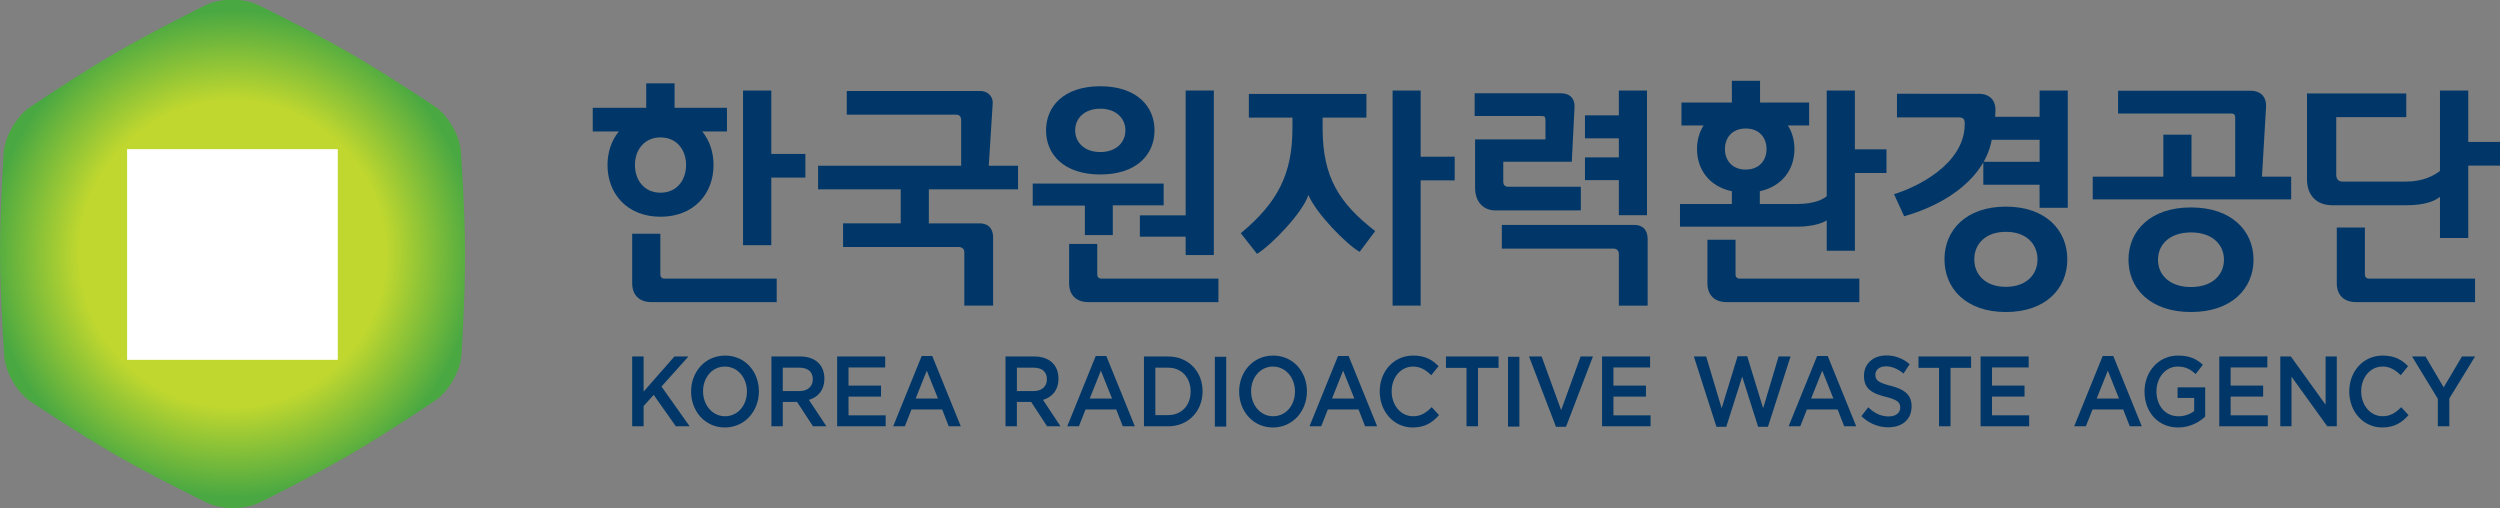 <svg xmlns="http://www.w3.org/2000/svg" xml:space="preserve" width="983.674" height="200" viewBox="0 0 983.674 200"><rect x="0" y="0" width="983.674" height="200" fill="#808080" stroke="none"/><defs><radialGradient id="b" cx="0" cy="0" r="1" fx="0" fy="0" gradientTransform="matrix(27.167 0 0 -27.167 51.34 447.248)" gradientUnits="userSpaceOnUse" spreadMethod="pad"><stop offset="0" style="stop-opacity:1;stop-color:#bfd72f"/><stop offset="0.5" style="stop-opacity:1;stop-color:#bfd72f"/><stop offset="0.632" style="stop-opacity:1;stop-color:#bfd72f"/><stop offset="1" style="stop-opacity:1;stop-color:#49a842"/></radialGradient><clipPath id="a" clipPathUnits="userSpaceOnUse"><path d="M48.35 474.997s-5.785-2.852-10.039-5.322c-4.255-2.472-9.599-6.087-9.599-6.087-1.476-.998-2.781-3.271-2.897-5.051 0 0-.424-6.444-.41-11.359.013-4.918.469-11.358.469-11.358.128-1.778 1.444-4.044 2.927-5.036 0 0 5.366-3.583 9.631-6.033 4.268-2.449 10.07-5.267 10.07-5.267 1.604-.782 4.225-.775 5.823.013 0 0 5.787 2.853 10.043 5.325 4.253 2.471 9.599 6.087 9.599 6.087 1.476.996 2.78 3.272 2.897 5.049 0 0 .424 6.442.409 11.36-.013 4.92-.47 11.359-.47 11.359-.127 1.776-1.443 4.044-2.927 5.032 0 0-5.363 3.585-9.631 6.033-4.266 2.451-10.069 5.272-10.069 5.272-.797.387-1.844.581-2.893.581-1.063 0-2.128-.2-2.933-.598"/></clipPath></defs><g clip-path="url(#a)" transform="matrix(3.528 0 0 -3.528 -89.621 1677.783)"><path d="M48.35 474.997s-5.785-2.852-10.039-5.322c-4.255-2.472-9.599-6.087-9.599-6.087-1.476-.998-2.781-3.271-2.897-5.051 0 0-.424-6.444-.41-11.359.013-4.918.469-11.358.469-11.358.128-1.778 1.444-4.044 2.927-5.036 0 0 5.366-3.583 9.631-6.033 4.268-2.449 10.07-5.267 10.07-5.267 1.604-.782 4.225-.775 5.823.013 0 0 5.787 2.853 10.043 5.325 4.253 2.471 9.599 6.087 9.599 6.087 1.476.996 2.78 3.272 2.897 5.049 0 0 .424 6.442.409 11.36-.013 4.92-.47 11.359-.47 11.359-.127 1.776-1.443 4.044-2.927 5.032 0 0-5.363 3.585-9.631 6.033-4.266 2.451-10.069 5.272-10.069 5.272-.797.387-1.844.581-2.893.581-1.063 0-2.128-.2-2.933-.598" style="fill:url(#b);stroke:none"/></g><path d="M62.931 431.693h62.187v-62.195H62.931Z" style="fill:#fff;fill-opacity:1;fill-rule:nonzero;stroke:none;stroke-width:2.646" transform="matrix(1.333 0 0 -1.333 -33.873 634.127)"/><path d="M0 0h-14.604v-2.457h5.818v-3.29h3.113v3.32H0Z" style="fill:#003768;fill-opacity:1;fill-rule:nonzero;stroke:none" transform="matrix(3.528 0 0 -3.528 457.863 72.229)"/><path d="M833.393 35.693v8.971h44.632c.921 0 1.457.445 1.457 1.658v23.192h-17.2l.007-16.52h-11.082v16.52H823.43v8.931h78.074v-8.931h-11.488l1.623-27.75c.092-2.621-1.167-6.07-6.293-6.07z" style="fill:#003768;fill-opacity:1;fill-rule:nonzero;stroke:none;stroke-width:3.528"/><path d="M0 0h-3.15v-17.248H0v7.538h3.803v2.637H0Z" style="fill:#003768;fill-opacity:1;fill-rule:nonzero;stroke:none" transform="matrix(3.528 0 0 -3.528 303.48 35.621)"/><path d="M0 0h5.108v-2.048h3.141v18.35H5.108V2.379H0Z" style="fill:#003768;fill-opacity:1;fill-rule:nonzero;stroke:none" transform="matrix(3.528 0 0 -3.528 448.5 93.13)"/><path d="M0 0c-4.032 3.129-5.861 6.021-5.861 11.461l-.002 1.194h4.884v2.639h-13.109v-2.639h4.86v-1.191c0-5.144-1.69-8.323-5.762-11.699l1.809-2.307c1.606.974 5.072 4.559 5.732 6.564.848-2.028 4.255-5.531 5.719-6.337z" style="fill:#003768;fill-opacity:1;fill-rule:nonzero;stroke:none" transform="matrix(3.528 0 0 -3.528 541.092 90.925)"/><path d="M254.27 32.797v9.623h-21.041v9.314h10.253c-2.897 3.554-4.45 8.164-4.45 13.207 0 11.233 7.683 20.338 20.863 20.338 13.183 0 20.863-9.105 20.863-20.338 0-5.042-1.55-9.653-4.447-13.207h9.726V42.42h-20.613v-9.623zm5.625 21.27c6.353 0 10.054 4.867 10.054 10.874 0 6.005-3.701 10.881-10.054 10.881-6.354 0-10.061-4.876-10.061-10.88 0-6.008 3.707-10.876 10.06-10.876zM960.05 35.621v31.654c-2.314 1.785-6.643 4.168-13.255 4.168h-25.188c-1.34 0-2.367-.903-2.367-2.62V46.1h27.555v-9.32h-39.066v33.78c0 5.984 3.502 10.196 9.92 10.196h29.146c7.45 0 11.281-1.706 13.256-3.313v16.205h11.14V65.17h12.483v-9.315H971.19V35.621Z" style="fill:#003768;fill-opacity:1;fill-rule:nonzero;stroke:none;stroke-width:3.528"/><path d="M0 0c5.092 1.441 9.051 4.536 9.767 8.528h5.341V6.076H8.83V3.513h6.272L15.108.94h3.14v13.082h-3.14v-2.928h-4.955l.031.69c.038.749-.28 1.877-1.914 1.877H-.8v-2.635h6.874c.506 0 .7-.155.682-.753 0-4.494-5.435-7.075-7.886-7.809z" style="fill:#003768;fill-opacity:1;fill-rule:nonzero;stroke:none" transform="matrix(3.528 0 0 -3.528 749.22 85.09)"/><path d="M0 0h3.779v-2.127H0v-2.54h3.779v-3.909h3.138V5.33H3.779V2.56H0Zm-1.163 3.464c.047.878-.416 1.56-1.551 1.56h-9.587V2.487h7.44c.36 0 .457-.062.457-.517V-.121h-7.85V-5.49c0-1.647.95-2.552 2.278-2.552H-.46V-5.4h-8.085c-.397 0-.565.209-.565.555v2.235h7.642z" style="fill:#003768;fill-opacity:1;fill-rule:nonzero;stroke:none" transform="matrix(3.528 0 0 -3.528 623.635 54.423)"/><path d="M0 0h-3.13v-23.987H0v13.97l3.798-.003v2.64H0Z" style="fill:#003768;fill-opacity:1;fill-rule:nonzero;stroke:none" transform="matrix(3.528 0 0 -3.528 558.98 35.621)"/><path d="M681.436 31.805v8.529h-19.823v9.043h8.678c-1.689 2.676-2.57 5.85-2.57 9.264 0 7.992 4.776 14.696 13.715 16.623v5.002H661.02v8.931h46.02c7.232 0 10.733-1.861 11.715-2.48v11.935h11.092v-30.59h12.427V58.76H729.84V35.62h-11.084V77.21c-1.063.9-4.358 3.057-11.713 3.057h-14.611v-5.02c8.885-1.95 13.629-8.637 13.629-16.605 0-3.414-.88-6.588-2.569-9.264h8.338v-9.043h-19.303v-8.53zm5.459 18.76c5.312 0 8.183 3.62 8.183 8.076 0 4.466-2.87 8.078-8.183 8.078-5.32 0-8.188-3.612-8.188-8.078 0-4.456 2.868-8.077 8.188-8.077z" style="fill:#003768;fill-opacity:1;fill-rule:nonzero;stroke:none;stroke-width:3.528"/><path d="M0 0v4.517h-3.139v-5.536c0-1.284.776-2.094 2.148-2.094h13.969v2.62H.488C.171-.493 0-.336 0 0" style="fill:#003768;fill-opacity:1;fill-rule:nonzero;stroke:none" transform="matrix(3.528 0 0 -3.528 259.823 107.892)"/><path d="M0 0v3.377h-3.138v-4.396c0-1.284.776-2.094 2.149-2.094h14.502v2.62H.491C.17-.493 0-.336 0 0" style="fill:#003768;fill-opacity:1;fill-rule:nonzero;stroke:none" transform="matrix(3.528 0 0 -3.528 431.734 107.892)"/><path d="M0 0v3.847h-3.137v-4.866c0-1.284.779-2.094 2.15-2.094h14.796v2.62H.491C.172-.493 0-.336 0 0" style="fill:#003768;fill-opacity:1;fill-rule:nonzero;stroke:none" transform="matrix(3.528 0 0 -3.528 682.883 107.892)"/><path d="M0 0v5.207h-3.135v-6.226c0-1.284.775-2.094 2.148-2.094h13.274v2.62H.493C.173-.493 0-.336 0 0" style="fill:#003768;fill-opacity:1;fill-rule:nonzero;stroke:none" transform="matrix(3.528 0 0 -3.528 930.513 107.892)"/><path d="M0 0c-2.291 0-3.524 1.375-3.524 3.066 0 1.698 1.233 3.069 3.524 3.069 2.289 0 3.526-1.371 3.526-3.069C3.526 1.375 2.289 0 0 0m0 8.946c-4.451 0-6.85-2.633-6.85-5.88 0-3.244 2.399-5.875 6.85-5.875 4.452 0 6.851 2.631 6.851 5.875 0 3.247-2.399 5.88-6.851 5.88" style="fill:#003768;fill-opacity:1;fill-rule:nonzero;stroke:none" transform="matrix(3.528 0 0 -3.528 789.256 112.862)"/><path d="M0 0c-2.392 0-3.68 1.363-3.68 3.045 0 1.681 1.288 3.046 3.68 3.046 2.389 0 3.678-1.365 3.678-3.046C3.678 1.363 2.389 0 0 0m.001 8.878c-4.532 0-6.972-2.61-6.972-5.833 0-3.22 2.44-5.832 6.972-5.832 4.527 0 6.973 2.612 6.973 5.832 0 3.223-2.446 5.833-6.973 5.833" style="fill:#003768;fill-opacity:1;fill-rule:nonzero;stroke:none" transform="matrix(3.528 0 0 -3.528 862.085 112.937)"/><path d="M0 0v2.636h-3.265l.441 6.989c.043.757-.603 1.345-1.349 1.345h-14.929V8.332h12.088c.436 0 .669-.11.669-.689l-.001-5.007H-22.3V0h9.214v-3.792h-6.429v-2.639h12.926c.343 0 .596-.23.596-.561v-5.972h3.212v7.587c0 .847-.366 1.585-1.54 1.585h-5.626V0Z" style="fill:#003768;fill-opacity:1;fill-rule:nonzero;stroke:none" transform="matrix(3.528 0 0 -3.528 400.57 74.508)"/><path d="M0 0v-2.642h12.457c.341 0 .594-.228.594-.561v-5.802h3.212v7.416c0 .848-.366 1.589-1.538 1.589Z" style="fill:#003768;fill-opacity:1;fill-rule:nonzero;stroke:none" transform="matrix(3.528 0 0 -3.528 590.923 88.496)"/><path d="M0 0c-1.774 0-2.801 1.083-2.801 2.418 0 1.336 1.027 2.416 2.801 2.416 1.774 0 2.803-1.08 2.803-2.416C2.803 1.083 1.774 0 0 0m0 7.338c-4.02 0-6.05-2.202-6.05-4.92 0-2.717 2.03-4.919 6.05-4.919 4.022 0 6.051 2.202 6.051 4.919 0 2.718-2.029 4.92-6.051 4.92" style="fill:#003768;fill-opacity:1;fill-rule:nonzero;stroke:none" transform="matrix(3.528 0 0 -3.528 432.926 59.828)"/><path d="M0 0h-1.54l-2.469 3.502-1.125-1.247V0h-1.273v7.786h1.273V3.869l3.439 3.917h1.559l-3.003-3.352Z" style="fill:#003768;fill-opacity:1;fill-rule:nonzero;stroke:none" transform="matrix(3.528 0 0 -3.528 271.35 167.73)"/><path d="M0 0c-1.437 0-2.437-1.234-2.437-2.759 0-1.519 1.02-2.781 2.458-2.781 1.434 0 2.436 1.235 2.436 2.761C2.457-1.256 1.437 0 0 0m0-6.794c-2.222 0-3.771 1.811-3.771 4.015 0 2.2 1.571 4.005 3.792 4.005 2.22 0 3.771-1.782 3.771-3.985 0-2.2-1.573-4.035-3.792-4.035" style="fill:#003768;fill-opacity:1;fill-rule:nonzero;stroke:none" transform="matrix(3.528 0 0 -3.528 285.23 144.232)"/><path d="M0 0h-1.85v-2.611H.011c.909 0 1.486.507 1.486 1.311C1.497-.443.94 0 0 0m1.52-6.538L-.257-3.825H-1.85v-2.713h-1.268v7.786H.104c1.663 0 2.685-.948 2.685-2.47 0-1.291-.712-2.068-1.725-2.37l1.954-2.946z" style="fill:#003768;fill-opacity:1;fill-rule:nonzero;stroke:none" transform="matrix(3.528 0 0 -3.528 314.529 144.667)"/><path d="M0 0h-4.091v-2.024h3.626V-3.25h-3.626v-2.093H.052v-1.22h-5.41v7.785H0Z" style="fill:#003768;fill-opacity:1;fill-rule:nonzero;stroke:none" transform="matrix(3.528 0 0 -3.528 348.298 144.575)"/><path d="m0 0-1.241-3.112h2.49zm3.792-6.206H2.447l-.732 1.88h-3.421l-.741-1.88H-3.75l3.182 7.841H.609z" style="fill:#003768;fill-opacity:1;fill-rule:nonzero;stroke:none" transform="matrix(3.528 0 0 -3.528 364.661 145.838)"/><path d="M0 0h-1.85v-2.611H.009c.91 0 1.489.507 1.489 1.311C1.498-.443.942 0 0 0m1.518-6.538L-.256-3.825H-1.85v-2.713h-1.269v7.786H.103c1.664 0 2.686-.948 2.686-2.47 0-1.291-.714-2.068-1.725-2.37l1.953-2.946z" style="fill:#003768;fill-opacity:1;fill-rule:nonzero;stroke:none" transform="matrix(3.528 0 0 -3.528 406.641 144.667)"/><path d="m0 0-1.241-3.112h2.489Zm3.789-6.206H2.446l-.732 1.88h-3.42l-.743-1.88h-1.302l3.182 7.841H.607z" style="fill:#003768;fill-opacity:1;fill-rule:nonzero;stroke:none" transform="matrix(3.528 0 0 -3.528 433.156 145.838)"/><path d="M0 0h-1.425v-5.29H0c1.519 0 2.51 1.099 2.51 2.634S1.519 0 0 0m0-6.538h-2.696v7.786H0c2.274 0 3.842-1.681 3.842-3.884 0-2.2-1.568-3.902-3.842-3.902" style="fill:#003768;fill-opacity:1;fill-rule:nonzero;stroke:none" transform="matrix(3.528 0 0 -3.528 459.623 144.667)"/><path d="M387.361 349.797h-3.352v20.6h3.352z" style="fill:#003768;fill-opacity:1;fill-rule:nonzero;stroke:none;stroke-width:2.646" transform="matrix(1.333 0 0 -1.333 -33.873 634.127)"/><path d="M0 0c-1.434 0-2.435-1.234-2.435-2.759 0-1.519 1.02-2.781 2.457-2.781 1.435 0 2.438 1.235 2.438 2.761C2.46-1.256 1.437 0 0 0m0-6.794c-2.22 0-3.769 1.811-3.769 4.015 0 2.2 1.569 4.005 3.791 4.005 2.219 0 3.77-1.782 3.77-3.985 0-2.2-1.57-4.035-3.792-4.035" style="fill:#003768;fill-opacity:1;fill-rule:nonzero;stroke:none" transform="matrix(3.528 0 0 -3.528 500.859 144.232)"/><path d="m0 0-1.238-3.112h2.489Zm3.795-6.206H2.451l-.734 1.88h-3.42l-.743-1.88H-3.75l3.182 7.841h1.18z" style="fill:#003768;fill-opacity:1;fill-rule:nonzero;stroke:none" transform="matrix(3.528 0 0 -3.528 528.478 145.838)"/><path d="M0 0c-2.104 0-3.677 1.767-3.677 4.015 0 2.224 1.541 4.006 3.731 4.006 1.331 0 2.137-.471 2.831-1.184l-.817-1.009c-.581.575-1.199.966-2.027.966-1.384 0-2.387-1.223-2.387-2.759 0-1.535 1.003-2.78 2.387-2.78.892 0 1.459.389 2.077 1.013l.818-.886C2.18.533 1.355 0 0 0" style="fill:#003768;fill-opacity:1;fill-rule:nonzero;stroke:none" transform="matrix(3.528 0 0 -3.528 555.85 168.202)"/><path d="M0 0h-1.282v6.517h-2.294v1.269h5.868V6.517H0Z" style="fill:#003768;fill-opacity:1;fill-rule:nonzero;stroke:none" transform="matrix(3.528 0 0 -3.528 581.55 167.73)"/><path d="M473.895 349.797h-3.36v20.6h3.36z" style="fill:#003768;fill-opacity:1;fill-rule:nonzero;stroke:none;stroke-width:2.646" transform="matrix(1.333 0 0 -1.333 -33.873 634.127)"/><path d="M0 0h1.374L-1.63-7.843h-1.117L-5.753 0h1.404l2.18-5.987z" style="fill:#003768;fill-opacity:1;fill-rule:nonzero;stroke:none" transform="matrix(3.528 0 0 -3.528 621.922 140.264)"/><path d="M0 0h-4.089v-2.024h3.626V-3.25h-3.626v-2.093H.053v-1.22h-5.412v7.785H0Z" style="fill:#003768;fill-opacity:1;fill-rule:nonzero;stroke:none" transform="matrix(3.528 0 0 -3.528 649.266 144.575)"/><path d="M0 0h1.072L2.85-5.792 4.574-.021h1.333L3.386-7.865H2.292L.515-2.27l-1.778-5.595h-1.094l-2.52 7.844h1.373l1.725-5.771z" style="fill:#003768;fill-opacity:1;fill-rule:nonzero;stroke:none" transform="matrix(3.528 0 0 -3.528 683.689 140.188)"/><path d="m0 0-1.24-3.112h2.488Zm3.79-6.206H2.451l-.736 1.88h-3.422l-.743-1.88h-1.299l3.18 7.841H.61Z" style="fill:#003768;fill-opacity:1;fill-rule:nonzero;stroke:none" transform="matrix(3.528 0 0 -3.528 716.991 145.838)"/><path d="M0 0c1.529-.402 2.324-.989 2.324-2.291 0-1.468-1.064-2.333-2.582-2.333-1.106 0-2.147.409-3.017 1.243l.765.985c.693-.649 1.385-1.015 2.283-1.015.785 0 1.282.386 1.282.988 0 .568-.289.866-1.634 1.2-1.54.4-2.406.89-2.406 2.336 0 1.36 1.032 2.27 2.467 2.27a3.833 3.833 0 0 0 2.624-.977l-.679-1.034c-.649.519-1.303.799-1.965.799-.744 0-1.175-.415-1.175-.936C-1.713.625-1.383.359 0 0" style="fill:#003768;fill-opacity:1;fill-rule:nonzero;stroke:none" transform="matrix(3.528 0 0 -3.528 743.952 151.808)"/><path d="M0 0h-1.282v6.517h-2.29v1.269h5.866V6.517H0Z" style="fill:#003768;fill-opacity:1;fill-rule:nonzero;stroke:none" transform="matrix(3.528 0 0 -3.528 767.47 167.73)"/><path d="M0 0h-4.089v-2.023h3.628v-1.226h-3.628v-2.09H.054v-1.223h-5.417v7.786H0Z" style="fill:#003768;fill-opacity:1;fill-rule:nonzero;stroke:none" transform="matrix(3.528 0 0 -3.528 798.219 144.58)"/><path d="m0 0-1.243-3.112h2.489Zm3.787-6.206H2.446l-.734 1.88h-3.42l-.743-1.88h-1.302l3.18 7.841h1.18z" style="fill:#003768;fill-opacity:1;fill-rule:nonzero;stroke:none" transform="matrix(3.528 0 0 -3.528 829.37 145.838)"/><path d="M0 0c-2.261 0-3.751 1.733-3.751 4.014 0 2.191 1.547 4.004 3.729 4.004 1.262 0 2.035-.345 2.779-1.023l-.804-1.037c-.558.51-1.106.835-2.026.835-1.334 0-2.346-1.246-2.346-2.759 0-1.613.981-2.787 2.458-2.787.684 0 1.305.232 1.748.585v1.459h-1.85V4.48h3.078V1.211C2.302.553 1.28 0 0 0" style="fill:#003768;fill-opacity:1;fill-rule:nonzero;stroke:none" transform="matrix(3.528 0 0 -3.528 857.033 168.196)"/><path d="M0 0h-4.092v-2.023h3.626v-1.226h-3.626v-2.09H.052v-1.223h-5.413v7.786H0Z" style="fill:#003768;fill-opacity:1;fill-rule:nonzero;stroke:none" transform="matrix(3.528 0 0 -3.528 892.128 144.58)"/><path d="M0 0h1.248v-7.786H.185l-3.988 5.537v-5.537h-1.249V0h1.177L0-5.384Z" style="fill:#003768;fill-opacity:1;fill-rule:nonzero;stroke:none" transform="matrix(3.528 0 0 -3.528 915.052 140.264)"/><path d="M0 0c-2.108 0-3.678 1.766-3.678 4.014 0 2.223 1.539 4.004 3.728 4.004 1.334 0 2.138-.47 2.833-1.183l-.819-1.01c-.576.577-1.197.968-2.022.968-1.385 0-2.388-1.224-2.388-2.759S-1.343 1.255.042 1.255c.889 0 1.454.388 2.077 1.011l.817-.886C2.18.533 1.352 0 0 0" style="fill:#003768;fill-opacity:1;fill-rule:nonzero;stroke:none" transform="matrix(3.528 0 0 -3.528 937.332 168.196)"/><path d="M0 0h-1.282v3.066l-2.873 4.72h1.5L-.63 4.339l2.043 3.447h1.459L0 3.101Z" style="fill:#003768;fill-opacity:1;fill-rule:nonzero;stroke:none" transform="matrix(3.528 0 0 -3.528 963.732 167.73)"/></svg>
